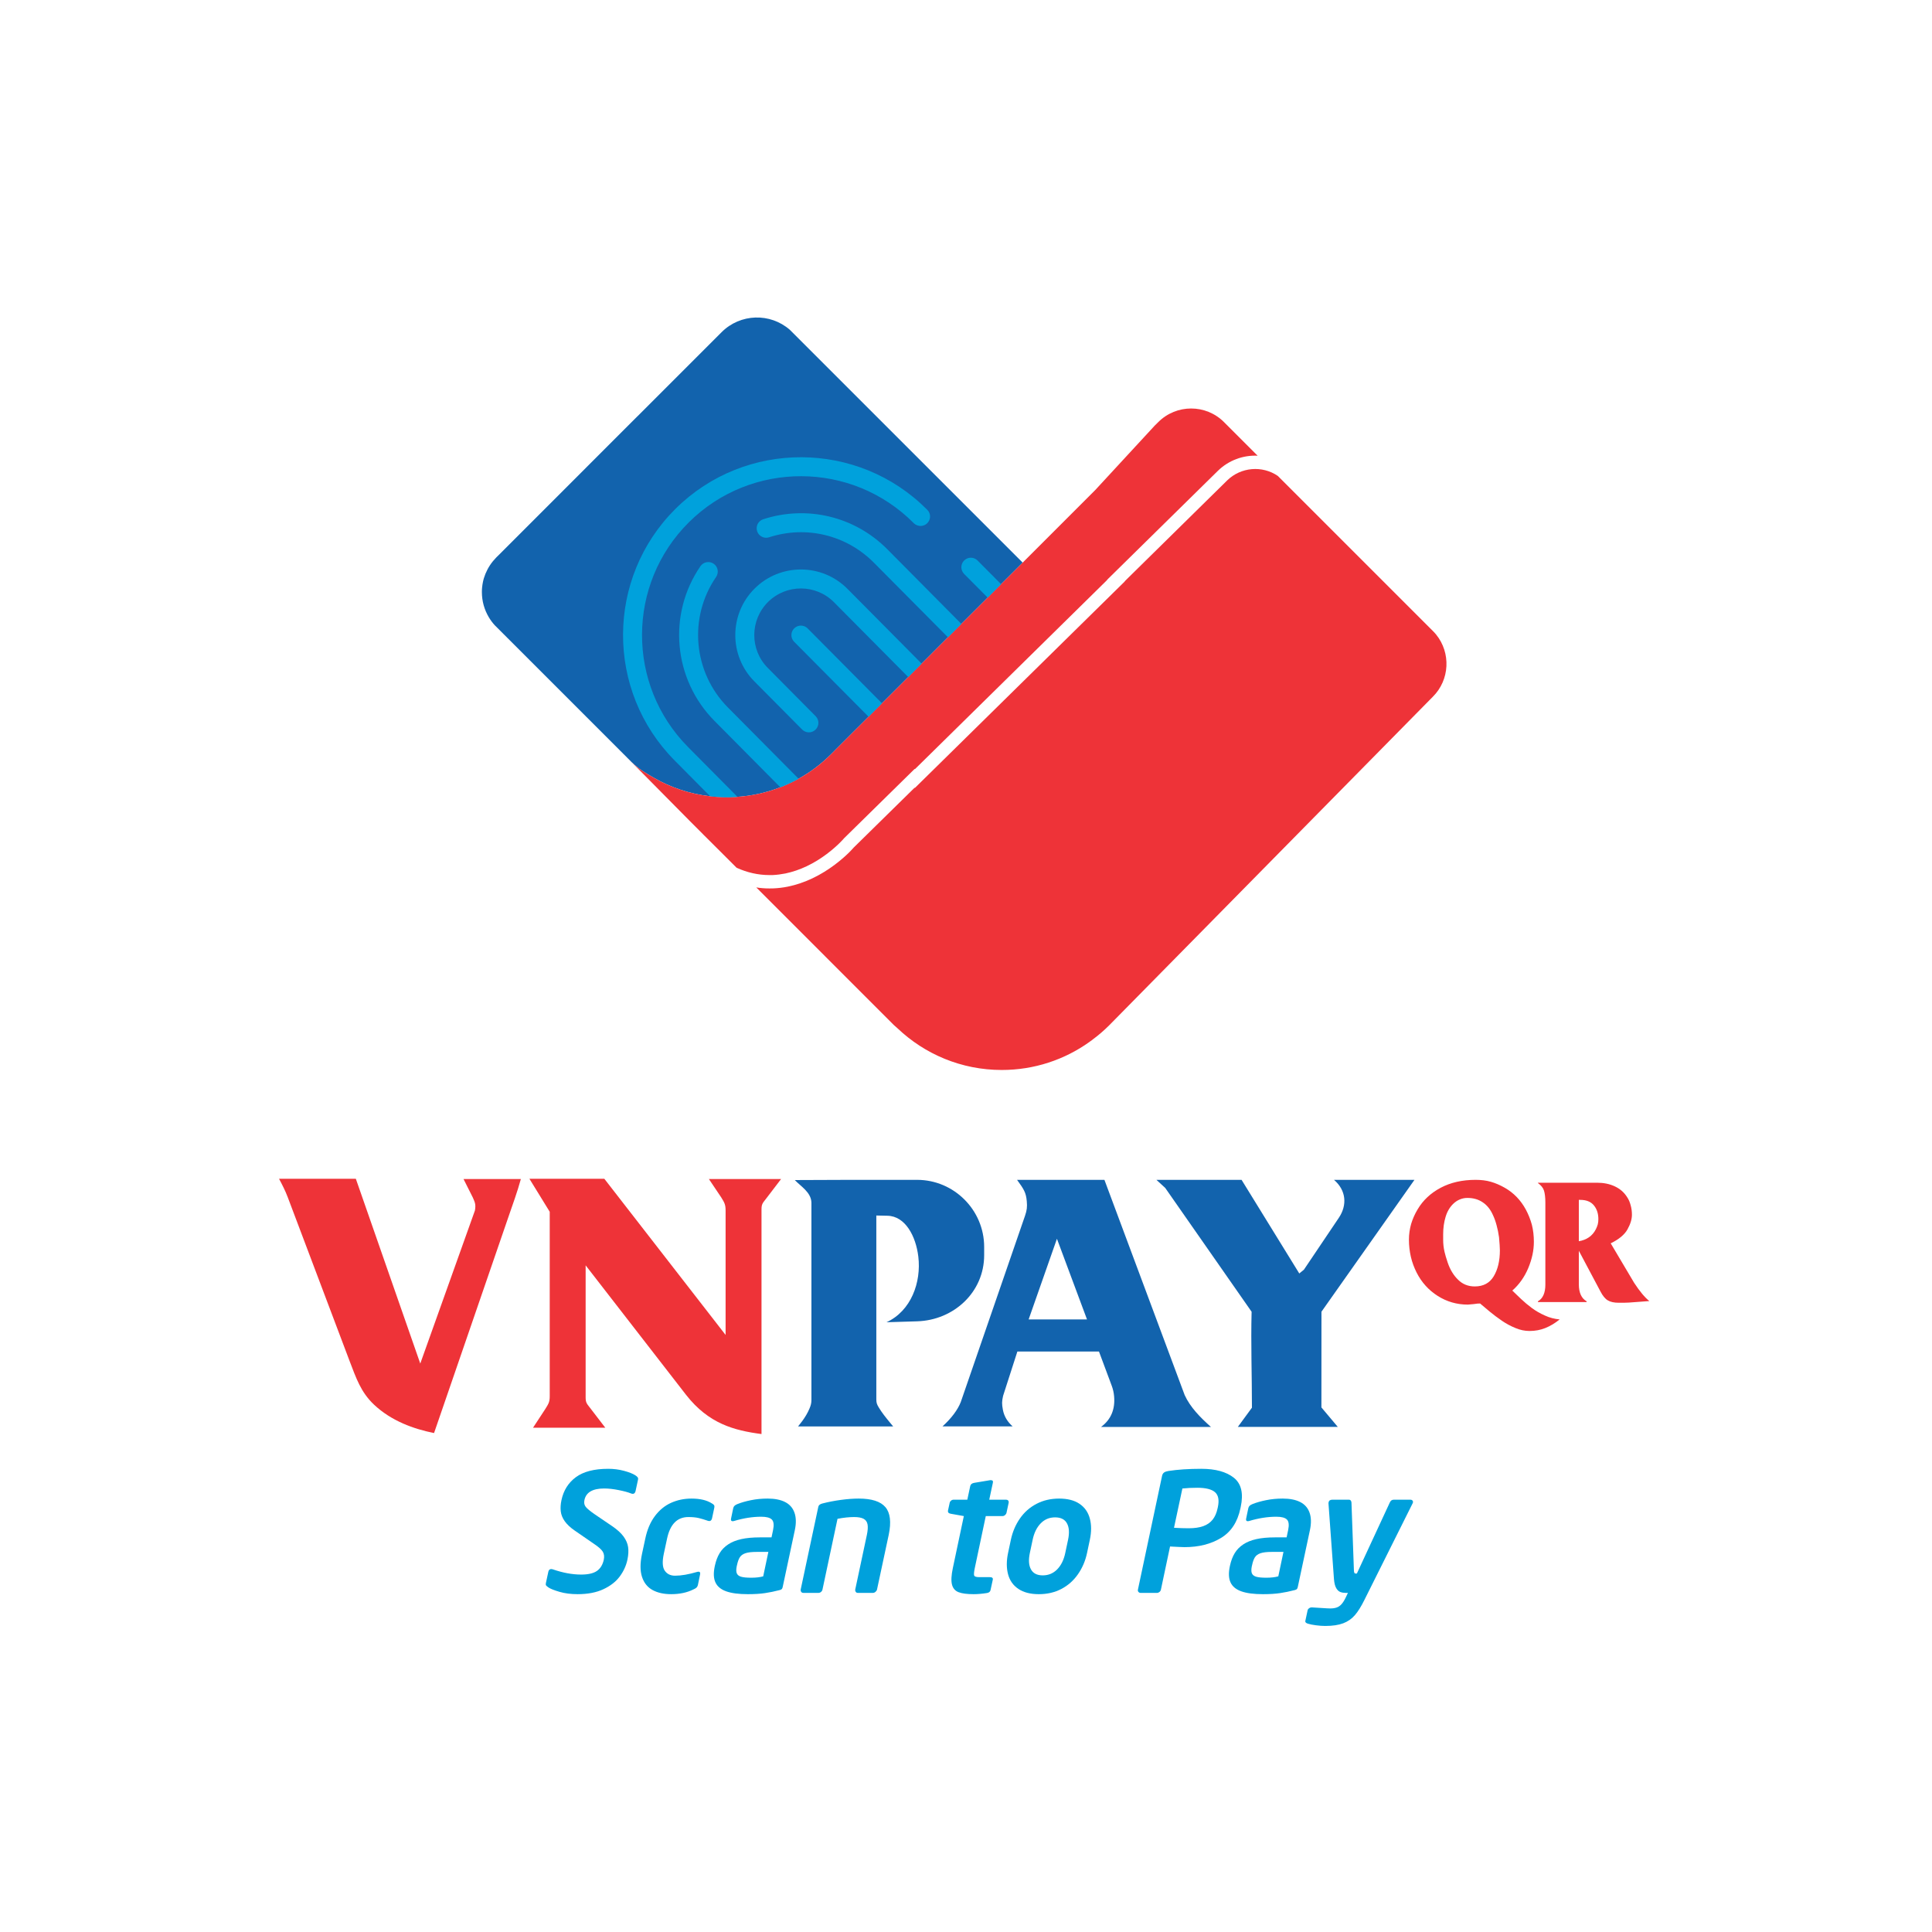 <?xml version="1.0" encoding="UTF-8" standalone="no"?>
<svg
   xmlns:dc="http://purl.org/dc/elements/1.1/"
   xmlns:cc="http://creativecommons.org/ns#"
   xmlns:rdf="http://www.w3.org/1999/02/22-rdf-syntax-ns#"
   xmlns:svg="http://www.w3.org/2000/svg"
   xmlns="http://www.w3.org/2000/svg"
   viewBox="0 0 340.16 415.747"
   height="24"
   width="24"
   xml:space="preserve"
   id="svg2"
   version="1.1"><defs
     id="defs6"><clipPath
       id="clipPath18"
       clipPathUnits="userSpaceOnUse"><path
         id="path16"
         d="M 0,311.81 H 255.12 V 0 H 0 Z" /></clipPath></defs><g
     transform="matrix(1.333,0,0,-1.333,0,415.747)"
     id="g10"><g
       id="g12"><g
         clip-path="url(#clipPath18)"
         id="g14"><g
           transform="translate(136.741,221.064)"
           id="g20"><path
             id="path22"
             style="fill:#1263ad;fill-opacity:1;fill-rule:nonzero;stroke:none"
             d="m 0,0 -11.547,-11.547 -0.576,-0.568 -3.669,-3.677 -2.735,-2.735 -3.67,-3.67 -0.568,-0.568 -1.599,-1.599 -0.569,-0.575 h -0.007 l -5.411,-5.405 v -0.007 l -0.568,-0.568 c -1.622,-1.622 -3.415,-2.952 -5.321,-4.006 -0.964,-0.53 -1.951,-0.986 -2.96,-1.375 -2.249,-0.867 -4.611,-1.375 -6.988,-1.524 -1.457,-0.098 -2.937,-0.061 -4.387,0.119 -3.139,0.374 -6.218,1.375 -9.028,3.005 -1.203,0.694 -2.437,1.42 -3.46,2.436 -0.008,0 -0.008,0 -0.015,0.007 -0.224,0.217 -0.449,0.442 -0.673,0.673 l -21.023,21.023 -0.449,0.449 c -0.366,0.403 -0.695,0.844 -0.971,1.315 -0.703,1.189 -1.106,2.564 -1.106,4.043 0,0.233 0.007,0.464 0.029,0.689 0.03,0.343 0.083,0.671 0.15,0.993 0.03,0.128 0.059,0.255 0.09,0.374 0.014,0.052 0.03,0.104 0.044,0.157 0.299,0.986 0.785,1.921 1.458,2.758 0.179,0.217 0.366,0.426 0.568,0.635 l 0.374,0.366 22.398,22.406 h 0.008 l 13.572,13.572 c 3.027,3.028 7.847,3.161 11.024,0.389 z" /></g><g
           transform="translate(95.852,170.624)"
           id="g24"><path
             id="path26"
             style="fill:#ee3338;fill-opacity:1;fill-rule:nonzero;stroke:none"
             d="m 0,0 c -1.809,0 -3.587,0.404 -5.292,1.181 l -4.304,4.298 -1.054,1.045 -0.18,0.188 -2.003,2.003 -10.029,10.141 c 0.224,-0.231 0.448,-0.456 0.673,-0.672 1.023,-1.017 2.264,-1.749 3.475,-2.444 2.81,-1.63 5.889,-2.631 9.028,-3.005 1.45,-0.179 2.93,-0.216 4.387,-0.119 2.377,0.15 4.738,0.657 6.988,1.525 1.009,0.388 1.996,0.844 2.959,1.375 1.906,1.053 3.7,2.383 5.322,4.005 l 0.568,0.569 v 0.007 l 5.411,5.404 h 0.007 l 0.568,0.575 1.6,1.6 0.567,0.567 3.67,3.67 2.736,2.735 3.669,3.677 0.576,0.569 23.265,23.265 9.597,10.396 c 0.022,0.022 0.037,0.038 0.059,0.06 l 0.516,0.508 c 2.929,2.93 7.683,2.93 10.613,0 l 5.254,-5.254 h 0.007 l 0.172,-0.172 C 76.501,67.81 74.154,66.972 72.397,65.253 L 54.618,47.765 54.438,47.548 23.497,17.1 23.452,17.138 12.055,5.941 11.98,5.853 C 11.95,5.814 11.704,5.538 11.292,5.135 10.396,4.261 8.52,2.608 6.009,1.42 4.873,0.882 3.714,0.493 2.571,0.254 1.891,0.12 1.196,0.03 0.516,0 Z" /></g><g
           transform="translate(202.957,199.412)"
           id="g28"><path
             id="path30"
             style="fill:#ee3338;fill-opacity:1;fill-rule:nonzero;stroke:none"
             d="m 0,0 -0.568,-0.575 -25.201,-25.583 -26.464,-26.868 c -0.845,-0.844 -1.727,-1.607 -2.661,-2.294 -0.03,-0.031 -0.067,-0.06 -0.105,-0.09 -0.127,-0.09 -0.254,-0.187 -0.389,-0.277 -0.014,-0.014 -0.029,-0.022 -0.045,-0.037 -3.99,-2.855 -8.886,-4.529 -14.162,-4.529 -6.517,0 -12.436,2.556 -16.816,6.719 -0.007,0.008 -0.007,0.008 -0.015,0.014 -0.201,0.172 -0.396,0.344 -0.59,0.524 l -4.552,4.552 -12.787,12.795 -4.268,4.267 -0.598,0.598 c 0.696,-0.112 1.398,-0.164 2.1,-0.164 h 0.023 l 0.568,0.007 c 0.815,0.03 1.629,0.127 2.429,0.292 1.308,0.268 2.631,0.716 3.931,1.33 2.795,1.322 4.88,3.153 5.875,4.125 0.388,0.382 0.679,0.703 0.799,0.844 l 9.835,9.664 0.038,-0.044 33.818,33.272 0.18,0.217 16.427,16.166 c 2.212,2.159 5.665,2.443 8.176,0.717 l 3.894,-3.894 c 0.007,0 0.007,-0.007 0.007,-0.007 L 0,10.62 C 0.187,10.434 0.366,10.239 0.531,10.037 2.922,7.085 2.743,2.735 0,0" /></g><g
           transform="translate(121.329,227.416)"
           id="g32"><path
             id="path34"
             style="fill:#00a1dc;fill-opacity:1;fill-rule:nonzero;stroke:none"
             d="m 0,0 c -0.598,-0.591 -1.577,-0.575 -2.175,0.022 -9.97,10.045 -26.247,10.105 -36.292,0.142 -10.037,-9.97 -10.104,-26.247 -0.135,-36.292 l 7.803,-7.87 c 0.052,-0.052 0.105,-0.111 0.134,-0.172 -0.037,0 -0.074,-0.007 -0.111,-0.007 -1.42,-0.097 -2.855,-0.06 -4.268,0.105 l -5.732,5.784 C -51.935,-27.047 -51.867,-8.819 -40.627,2.339 -29.379,13.497 -11.158,13.423 0,2.183 L 0.022,2.16 C 0.621,1.562 0.605,0.598 0,0" /></g><g
           transform="translate(133.258,217.582)"
           id="g36"><path
             id="path38"
             style="fill:#00a1dc;fill-opacity:1;fill-rule:nonzero;stroke:none"
             d="m 0,0 -2.167,-2.168 -3.805,3.827 c -0.597,0.605 -0.59,1.576 0.008,2.167 0.606,0.598 1.569,0.598 2.168,-0.008 z" /></g><g
           transform="translate(100.568,186.176)"
           id="g40"><path
             id="path42"
             style="fill:#00a1dc;fill-opacity:1;fill-rule:nonzero;stroke:none"
             d="M 0,0 C -0.022,-0.015 -0.045,-0.022 -0.067,-0.037 -1.009,-0.553 -1.966,-1.001 -2.952,-1.383 L -13.58,9.335 c -6.651,6.704 -7.601,17.204 -2.264,24.978 0.478,0.694 1.435,0.874 2.13,0.395 0.702,-0.479 0.874,-1.435 0.396,-2.138 -4.507,-6.553 -3.7,-15.418 1.913,-21.075 z" /></g><g
           transform="translate(126.845,211.168)"
           id="g44"><path
             id="path46"
             style="fill:#00a1dc;fill-opacity:1;fill-rule:nonzero;stroke:none"
             d="M 0,0 -0.052,-0.052 -1.651,-1.651 -2.167,-2.16 -14.125,9.888 c -4.439,4.469 -10.919,6.039 -16.92,4.095 -0.8,-0.261 -1.667,0.18 -1.929,0.98 -0.261,0.807 0.18,1.674 0.987,1.935 7.1,2.302 14.783,0.441 20.037,-4.85 z" /></g><g
           transform="translate(120.433,204.756)"
           id="g48"><path
             id="path50"
             style="fill:#00a1dc;fill-opacity:1;fill-rule:nonzero;stroke:none"
             d="M 0,0 -2.167,-2.168 -14.148,9.91 c -2.922,2.952 -7.705,2.967 -10.65,0.045 -2.945,-2.93 -2.967,-7.706 -0.037,-10.65 l 7.72,-7.787 c 0.598,-0.599 0.598,-1.571 -0.008,-2.168 -0.597,-0.598 -1.569,-0.59 -2.167,0.007 l -7.728,7.788 c -4.11,4.148 -4.087,10.867 0.06,14.985 4.148,4.118 10.875,4.088 14.985,-0.06 z" /></g><g
           transform="translate(114.028,198.351)"
           id="g52"><path
             id="path54"
             style="fill:#00a1dc;fill-opacity:1;fill-rule:nonzero;stroke:none"
             d="m 0,0 -0.052,-0.052 -1.599,-1.599 -0.516,-0.516 -12.01,12.1 c -0.598,0.597 -0.591,1.569 0.007,2.168 0.606,0.597 1.577,0.589 2.168,-0.008 z" /></g><g
           transform="translate(65.462,57.702)"
           id="g56"><path
             id="path58"
             style="fill:#00a1dc;fill-opacity:1;fill-rule:nonzero;stroke:none"
             d="M 0,0 C 1.146,0 1.999,0.197 2.559,0.592 3.119,0.987 3.486,1.593 3.66,2.409 3.764,2.921 3.705,3.355 3.484,3.711 3.262,4.067 2.765,4.502 1.993,5.014 l -3.061,2.11 c -0.695,0.485 -1.222,0.982 -1.582,1.491 -0.36,0.507 -0.574,1.039 -0.639,1.595 -0.065,0.556 -0.028,1.154 0.111,1.797 0.33,1.571 1.105,2.808 2.325,3.712 1.22,0.903 2.963,1.354 5.229,1.354 0.885,0 1.732,-0.108 2.539,-0.326 0.808,-0.217 1.415,-0.455 1.823,-0.716 0.174,-0.113 0.3,-0.218 0.378,-0.319 0.078,-0.1 0.1,-0.233 0.065,-0.397 l -0.39,-1.81 C 8.695,13.07 8.443,12.936 8.035,13.102 c -0.443,0.181 -1.096,0.359 -1.96,0.533 -0.864,0.174 -1.647,0.261 -2.35,0.261 -1.867,0 -2.931,-0.622 -3.191,-1.863 -0.096,-0.434 -0.028,-0.799 0.202,-1.094 0.23,-0.294 0.722,-0.703 1.478,-1.224 l 2.8,-1.902 C 5.83,7.258 6.442,6.7 6.85,6.141 7.258,5.58 7.503,5.007 7.586,4.421 7.668,3.835 7.631,3.164 7.475,2.409 7.267,1.428 6.85,0.519 6.225,-0.319 5.6,-1.157 4.719,-1.841 3.582,-2.37 2.444,-2.9 1.059,-3.165 -0.573,-3.165 c -1.094,0 -2.069,0.126 -2.924,0.378 -0.855,0.252 -1.439,0.481 -1.752,0.69 -0.216,0.148 -0.353,0.262 -0.41,0.345 -0.056,0.083 -0.067,0.206 -0.032,0.371 L -5.3,0.43 c 0.086,0.408 0.338,0.542 0.755,0.403 C -2.93,0.277 -1.416,0 0,0" /></g><g
           transform="translate(80.621,57.519)"
           id="g60"><path
             id="path62"
             style="fill:#00a1dc;fill-opacity:1;fill-rule:nonzero;stroke:none"
             d="M 0,0 C 0.999,0 2.188,0.204 3.569,0.612 3.968,0.717 4.124,0.573 4.038,0.183 L 3.686,-1.523 C 3.642,-1.688 3.569,-1.821 3.464,-1.921 3.36,-2.021 3.195,-2.118 2.97,-2.214 1.945,-2.727 0.747,-2.982 -0.625,-2.982 c -1.189,0 -2.192,0.223 -3.008,0.67 -0.816,0.448 -1.383,1.155 -1.7,2.124 -0.316,0.967 -0.318,2.194 -0.006,3.678 l 0.534,2.488 c 0.304,1.45 0.818,2.661 1.543,3.633 0.725,0.973 1.595,1.689 2.611,2.149 1.016,0.46 2.119,0.69 3.308,0.69 1.372,0 2.462,-0.256 3.269,-0.768 0.182,-0.096 0.306,-0.194 0.371,-0.293 0.065,-0.1 0.08,-0.233 0.045,-0.398 L 5.978,9.285 C 5.891,8.896 5.674,8.752 5.327,8.856 4.78,9.047 4.28,9.196 3.829,9.305 3.377,9.414 2.818,9.468 2.149,9.468 0.352,9.468 -0.794,8.305 -1.289,5.978 L -1.823,3.49 C -2.083,2.231 -2.027,1.335 -1.654,0.801 -1.28,0.268 -0.729,0 0,0" /></g><g
           transform="translate(94.855,57.414)"
           id="g64"><path
             id="path66"
             style="fill:#00a1dc;fill-opacity:1;fill-rule:nonzero;stroke:none"
             d="M 0,0 0.833,3.946 H -1.042 C -1.849,3.946 -2.461,3.875 -2.878,3.731 -3.294,3.588 -3.597,3.367 -3.783,3.067 -3.97,2.768 -4.12,2.349 -4.232,1.811 L -4.271,1.654 c -0.104,-0.503 -0.104,-0.887 0,-1.152 0.104,-0.265 0.333,-0.451 0.689,-0.561 0.357,-0.108 0.908,-0.162 1.655,-0.162 0.755,0 1.398,0.074 1.927,0.221 m -0.312,9.624 c -1.398,0 -2.865,-0.229 -4.402,-0.689 -0.4,-0.105 -0.556,0.039 -0.469,0.429 l 0.339,1.628 c 0.034,0.164 0.106,0.299 0.215,0.404 0.108,0.104 0.275,0.2 0.501,0.287 0.59,0.234 1.306,0.438 2.149,0.611 0.842,0.174 1.74,0.261 2.695,0.261 1.146,0 2.086,-0.187 2.82,-0.56 0.734,-0.374 1.237,-0.946 1.51,-1.72 C 5.32,9.503 5.34,8.565 5.105,7.463 L 3.165,-1.628 C 3.13,-1.818 3.082,-1.953 3.021,-2.031 2.96,-2.109 2.843,-2.17 2.67,-2.214 1.836,-2.431 1.038,-2.596 0.273,-2.708 c -0.763,-0.113 -1.684,-0.17 -2.76,-0.17 -1.459,0 -2.618,0.152 -3.477,0.456 -0.86,0.304 -1.442,0.783 -1.745,1.44 -0.305,0.655 -0.344,1.516 -0.118,2.585 L -7.8,1.732 c 0.173,0.79 0.429,1.463 0.768,2.019 0.338,0.556 0.796,1.024 1.374,1.406 0.577,0.383 1.283,0.667 2.116,0.854 0.834,0.186 1.836,0.28 3.008,0.28 H 1.342 L 1.589,7.463 C 1.763,8.296 1.698,8.865 1.394,9.169 1.089,9.473 0.521,9.624 -0.312,9.624" /></g><g
           transform="translate(113.231,55.305)"
           id="g68"><path
             id="path70"
             style="fill:#00a1dc;fill-opacity:1;fill-rule:nonzero;stroke:none"
             d="M 0,0 C -0.026,-0.139 -0.106,-0.267 -0.241,-0.384 -0.375,-0.501 -0.512,-0.56 -0.651,-0.56 h -2.462 c -0.147,0 -0.258,0.059 -0.331,0.176 -0.074,0.117 -0.098,0.245 -0.072,0.384 l 1.875,8.804 c 0.148,0.703 0.184,1.262 0.111,1.679 -0.074,0.417 -0.284,0.721 -0.632,0.913 -0.347,0.19 -0.859,0.286 -1.536,0.286 -0.817,0 -1.711,-0.096 -2.683,-0.286 L -8.803,0 C -8.83,-0.156 -8.906,-0.289 -9.032,-0.396 -9.157,-0.506 -9.298,-0.56 -9.455,-0.56 h -2.448 c -0.157,0 -0.272,0.059 -0.345,0.176 -0.074,0.117 -0.098,0.245 -0.072,0.384 l 2.84,13.336 c 0.051,0.261 0.268,0.438 0.65,0.534 0.938,0.243 1.932,0.436 2.983,0.579 1.05,0.144 2.014,0.215 2.891,0.215 2.092,0 3.529,-0.462 4.31,-1.387 0.782,-0.924 0.959,-2.407 0.535,-4.448 z" /></g><g
           transform="translate(131.554,55.201)"
           id="g72"><path
             id="path74"
             style="fill:#00a1dc;fill-opacity:1;fill-rule:nonzero;stroke:none"
             d="m 0,0 c -0.052,-0.269 -0.252,-0.43 -0.599,-0.481 -0.773,-0.123 -1.485,-0.183 -2.136,-0.183 -1.059,0 -1.867,0.106 -2.423,0.319 -0.555,0.213 -0.911,0.623 -1.067,1.231 -0.156,0.608 -0.109,1.502 0.143,2.682 l 1.771,8.374 -2.123,0.378 c -0.347,0.061 -0.49,0.239 -0.429,0.534 l 0.26,1.199 c 0.026,0.147 0.1,0.273 0.222,0.377 0.121,0.104 0.26,0.156 0.416,0.156 h 2.215 l 0.468,2.188 c 0.061,0.295 0.278,0.473 0.651,0.534 l 2.566,0.429 h 0.117 c 0.278,0 0.386,-0.134 0.325,-0.403 l -0.586,-2.748 h 2.696 c 0.165,0 0.286,-0.048 0.365,-0.143 0.078,-0.095 0.1,-0.225 0.065,-0.39 L 2.578,12.477 C 2.543,12.329 2.463,12.203 2.337,12.099 2.211,11.994 2.075,11.942 1.927,11.942 H -0.769 L -2.54,3.568 C -2.679,2.909 -2.711,2.496 -2.637,2.332 -2.563,2.167 -2.292,2.084 -1.823,2.084 h 1.706 c 0.373,0 0.534,-0.135 0.482,-0.403 z" /></g><g
           transform="translate(143.614,61.178)"
           id="g76"><path
             id="path78"
             style="fill:#00a1dc;fill-opacity:1;fill-rule:nonzero;stroke:none"
             d="M 0,0 0.456,2.149 C 0.69,3.261 0.632,4.14 0.28,4.786 -0.071,5.434 -0.712,5.757 -1.641,5.757 -2.561,5.757 -3.336,5.434 -3.965,4.786 -4.595,4.14 -5.027,3.261 -5.261,2.149 L -5.717,0 c -0.234,-1.111 -0.174,-1.99 0.182,-2.637 0.356,-0.647 0.99,-0.969 1.902,-0.969 0.92,0 1.697,0.322 2.331,0.969 C -0.668,-1.99 -0.234,-1.111 0,0 M 3.516,0 C 3.247,-1.268 2.759,-2.409 2.051,-3.425 1.344,-4.44 0.454,-5.23 -0.619,-5.795 c -1.072,-0.564 -2.289,-0.847 -3.652,-0.847 -1.346,0 -2.442,0.283 -3.289,0.847 -0.846,0.565 -1.404,1.355 -1.673,2.37 -0.269,1.016 -0.269,2.157 0,3.425 l 0.456,2.149 c 0.269,1.268 0.755,2.41 1.458,3.425 0.703,1.016 1.597,1.806 2.683,2.37 1.085,0.565 2.301,0.847 3.646,0.847 1.363,0 2.462,-0.282 3.295,-0.847 C 3.139,7.38 3.692,6.59 3.966,5.574 4.239,4.559 4.241,3.417 3.972,2.149 Z" /></g><g
           transform="translate(168.202,68.38)"
           id="g80"><path
             id="path82"
             style="fill:#00a1dc;fill-opacity:1;fill-rule:nonzero;stroke:none"
             d="m 0,0 0.052,0.234 c 0.235,1.112 0.08,1.906 -0.462,2.384 -0.543,0.477 -1.5,0.716 -2.872,0.716 -0.86,0 -1.658,-0.039 -2.396,-0.117 l -1.354,-6.342 c 0.85,-0.053 1.636,-0.078 2.357,-0.078 0.955,0 1.747,0.114 2.377,0.345 0.629,0.229 1.131,0.579 1.504,1.048 C -0.421,-1.342 -0.156,-0.738 0,0 m 3.686,0 c -0.46,-2.196 -1.507,-3.788 -3.139,-4.772 -1.632,-0.987 -3.59,-1.479 -5.874,-1.479 -0.138,0 -0.444,0.011 -0.918,0.032 -0.473,0.023 -0.781,0.037 -0.924,0.046 -0.143,0.009 -0.311,0.018 -0.501,0.027 l -1.472,-6.956 c -0.035,-0.156 -0.113,-0.284 -0.234,-0.383 -0.122,-0.1 -0.252,-0.15 -0.392,-0.15 h -2.669 c -0.13,0 -0.241,0.052 -0.332,0.156 -0.091,0.105 -0.12,0.23 -0.085,0.377 l 3.894,18.35 c 0.052,0.252 0.163,0.437 0.332,0.554 0.17,0.117 0.402,0.197 0.697,0.241 1.511,0.234 3.277,0.352 5.3,0.352 2.293,0 4.044,-0.481 5.255,-1.44 C 3.835,3.996 4.206,2.423 3.738,0.234 Z" /></g><g
           transform="translate(178.008,57.414)"
           id="g84"><path
             id="path86"
             style="fill:#00a1dc;fill-opacity:1;fill-rule:nonzero;stroke:none"
             d="M 0,0 0.833,3.946 H -1.042 C -1.849,3.946 -2.461,3.875 -2.878,3.731 -3.295,3.588 -3.597,3.367 -3.783,3.067 -3.97,2.768 -4.12,2.349 -4.232,1.811 l -0.04,-0.157 c -0.103,-0.503 -0.103,-0.887 0,-1.152 0.105,-0.265 0.334,-0.451 0.69,-0.561 0.356,-0.108 0.908,-0.162 1.655,-0.162 0.755,0 1.397,0.074 1.927,0.221 m -0.313,9.624 c -1.397,0 -2.865,-0.229 -4.401,-0.689 -0.4,-0.105 -0.556,0.039 -0.47,0.429 l 0.339,1.628 c 0.035,0.164 0.107,0.299 0.215,0.404 0.109,0.104 0.276,0.2 0.502,0.287 0.59,0.234 1.306,0.438 2.149,0.611 0.841,0.174 1.74,0.261 2.695,0.261 1.146,0 2.086,-0.187 2.82,-0.56 0.734,-0.374 1.237,-0.946 1.51,-1.72 C 5.32,9.503 5.339,8.565 5.105,7.463 L 3.165,-1.628 C 3.13,-1.818 3.082,-1.953 3.021,-2.031 2.96,-2.109 2.843,-2.17 2.669,-2.214 1.836,-2.431 1.037,-2.596 0.273,-2.708 c -0.764,-0.113 -1.684,-0.17 -2.76,-0.17 -1.459,0 -2.618,0.152 -3.477,0.456 -0.86,0.304 -1.442,0.783 -1.746,1.44 -0.304,0.655 -0.343,1.516 -0.117,2.585 l 0.026,0.129 c 0.174,0.79 0.429,1.463 0.768,2.019 0.339,0.556 0.797,1.024 1.374,1.406 0.577,0.383 1.284,0.667 2.117,0.854 0.833,0.186 1.835,0.28 3.008,0.28 H 1.341 L 1.589,7.463 C 1.762,8.296 1.697,8.865 1.393,9.169 1.089,9.473 0.521,9.624 -0.313,9.624" /></g><g
           transform="translate(199.744,69.332)"
           id="g88"><path
             id="path90"
             style="fill:#00a1dc;fill-opacity:1;fill-rule:nonzero;stroke:none"
             d="M 0,0 C -0.018,-0.07 -0.039,-0.122 -0.065,-0.156 L -7.84,-15.732 c -0.513,-1.042 -1.022,-1.858 -1.53,-2.449 -0.508,-0.59 -1.138,-1.029 -1.888,-1.315 -0.752,-0.286 -1.718,-0.43 -2.898,-0.43 -0.452,0 -0.947,0.035 -1.485,0.105 -0.538,0.069 -0.96,0.151 -1.263,0.247 -0.356,0.095 -0.513,0.247 -0.469,0.456 l 0.365,1.706 c 0.026,0.13 0.102,0.243 0.227,0.339 0.126,0.094 0.263,0.142 0.411,0.142 h 0.052 c 0.234,-0.008 0.725,-0.039 1.471,-0.09 0.747,-0.052 1.246,-0.079 1.498,-0.079 0.391,0 0.729,0.048 1.016,0.144 0.287,0.095 0.544,0.267 0.775,0.514 0.23,0.248 0.458,0.601 0.683,1.061 l 0.378,0.795 h -0.39 c -0.304,0 -0.585,0.047 -0.841,0.144 -0.255,0.094 -0.477,0.305 -0.664,0.63 -0.187,0.326 -0.306,0.805 -0.358,1.44 l -0.885,12.216 c -0.009,0.052 -0.005,0.112 0.012,0.181 0.061,0.287 0.261,0.43 0.6,0.43 h 2.696 c 0.121,0 0.219,-0.048 0.293,-0.143 0.073,-0.095 0.11,-0.208 0.11,-0.338 l 0.391,-10.849 c 0,-0.391 0.078,-0.586 0.234,-0.586 h 0.027 0.129 0.092 L -3.738,0 c 0.131,0.304 0.343,0.455 0.638,0.455 h 2.722 c 0.122,0 0.222,-0.045 0.3,-0.137 C 0,0.228 0.026,0.121 0,0" /></g><g
           transform="translate(99.954,121.388)"
           id="g92"><path
             id="path94"
             style="fill:#1263ad;fill-opacity:1;fill-rule:evenodd;stroke:none"
             d="m 0,0 8.916,0.034 h 4.245 6.582 c 5.955,0 10.827,-4.872 10.827,-10.827 v -1.334 c 0,-5.955 -4.875,-10.495 -10.827,-10.677 l -4.938,-0.15 c 3.971,1.826 5.632,6.439 5.136,10.592 -0.398,3.334 -2.115,6.54 -4.976,6.6 l -1.804,0.038 V -35.4 c 0,-0.578 0.099,-0.818 0.404,-1.326 0.484,-0.807 1.129,-1.614 1.796,-2.421 0.174,-0.21 0.348,-0.419 0.522,-0.628 H 0.525 c 0.231,0.282 0.457,0.568 0.673,0.862 0.464,0.635 0.878,1.307 1.187,2.058 0.199,0.482 0.298,0.838 0.298,1.352 v 31.88 C 2.621,-1.961 0.97,-1.019 0,0 M 47.171,-22.497 H 37.75 l 4.568,13.018 z M 35.88,0.034 c 1.114,-1.528 1.443,-2.065 1.568,-3.426 0.087,-0.946 0.023,-1.486 -0.282,-2.371 L 26.793,-35.838 c -0.482,-1.235 -1.487,-2.601 -2.948,-3.928 h 11.319 c -0.84,0.745 -1.377,1.632 -1.573,2.689 -0.178,0.965 -0.171,1.327 0.039,2.256 l 2.301,7.142 h 13.172 l 2.052,-5.504 c 0.215,-0.576 0.338,-1.112 0.392,-1.73 0.181,-2.056 -0.479,-3.747 -2.111,-4.942 h 17.745 c -1.742,1.55 -3.339,3.172 -4.242,5.143 L 49.984,0.034 Z M 73.744,-21.259 59.798,-1.267 58.38,0.034 h 13.745 l 9.315,-15.113 0.749,0.611 5.632,8.368 c 1.383,2.056 1.197,4.445 -0.776,6.134 h 12.988 L 85.02,-21.255 85.012,-36.702 87.659,-39.848 H 71.523 l 2.275,3.1 c 0,5.148 -0.187,10.355 -0.054,15.489" /></g><g
           transform="translate(66.189,107.62)"
           id="g96"><path
             id="path98"
             style="fill:#ee3338;fill-opacity:1;fill-rule:evenodd;stroke:none"
             d="m 0,0 v -21.318 c 0,-0.866 0.2,-1.02 0.732,-1.714 l 2.443,-3.184 H -8.494 c 0.657,1.003 1.314,2.007 1.971,3.009 0.507,0.828 0.726,1.109 0.726,2.069 V 8.646 l -3.28,5.333 H 3.015 L 22.594,-11.237 V 8.858 c 0,0.96 -0.19,1.271 -0.698,2.098 -0.657,1.003 -1.342,1.978 -2,2.981 H 31.554 L 29.123,10.753 C 28.59,10.059 28.391,9.904 28.391,9.039 v -36.273 c -4.415,0.581 -8.528,1.661 -12.184,6.335 z m -49.497,13.979 h 12.398 l 10.404,-29.833 8.824,24.712 c 0.161,0.96 0.023,1.271 -0.345,2.098 -0.489,1.003 -1.011,1.978 -1.499,2.981 h 9.26 c -0.549,-2.018 -1.359,-4.232 -2.059,-6.265 L -24.47,-27.073 c -3.264,0.651 -6.902,1.942 -9.717,4.609 -2.118,2.007 -2.869,4.289 -3.916,7.01 L -48.1,11.022 c -0.394,1.044 -0.88,1.981 -1.397,2.957" /></g><g
           transform="translate(226.524,109.974)"
           id="g100"><path
             id="path102"
             style="fill:#ee3338;fill-opacity:1;fill-rule:evenodd;stroke:none"
             d="m 0,0 v -5.418 c 0,-1.351 0.423,-2.266 1.255,-2.743 v -0.122 h -7.859 v 0.122 c 0.791,0.45 1.2,1.351 1.2,2.702 v 0.505 12.76 c 0,0.804 -0.082,1.446 -0.218,1.896 -0.15,0.464 -0.478,0.873 -0.982,1.229 v 0.053 h 9.538 c 1.065,0 2.02,-0.19 2.866,-0.586 C 6.646,10.002 7.314,9.429 7.806,8.638 8.065,8.256 8.242,7.819 8.365,7.341 8.501,6.877 8.57,6.358 8.57,5.826 8.57,5.104 8.338,4.325 7.86,3.466 7.396,2.62 6.496,1.855 5.145,1.2 l 3.78,-6.372 c 0.9,-1.379 1.719,-2.361 2.456,-2.948 L 8.065,-8.365 7.232,-8.393 H 6.455 c -0.751,0 -1.338,0.123 -1.774,0.382 -0.423,0.246 -0.833,0.738 -1.201,1.46 z M 0,1.542 C 0.614,1.637 1.16,1.855 1.624,2.169 2.102,2.497 2.47,2.934 2.743,3.466 2.879,3.725 2.975,3.984 3.057,4.257 3.125,4.53 3.152,4.816 3.152,5.104 3.152,5.99 2.92,6.728 2.429,7.327 1.951,7.914 1.214,8.215 0.232,8.215 H 0 Z m -21.902,0.204 c 0,-0.614 0.068,-1.255 0.218,-1.91 0.109,-0.464 0.273,-1.051 0.519,-1.761 0.382,-1.119 0.941,-2.047 1.678,-2.756 0.723,-0.723 1.624,-1.078 2.689,-1.078 1.378,0 2.402,0.546 3.056,1.638 0.656,1.091 0.996,2.483 0.996,4.188 0,0.438 -0.054,1.147 -0.136,2.102 -0.096,0.71 -0.232,1.365 -0.396,1.952 -0.163,0.613 -0.354,1.146 -0.573,1.61 -0.409,0.928 -0.955,1.623 -1.665,2.088 -0.696,0.478 -1.528,0.709 -2.469,0.709 -0.437,0 -0.847,-0.082 -1.229,-0.245 -0.368,-0.15 -0.723,-0.383 -1.037,-0.682 -0.573,-0.546 -0.996,-1.256 -1.255,-2.116 -0.26,-0.859 -0.396,-1.801 -0.396,-2.811 V 2.155 Z m -5.527,0.055 c 0,0.859 0.123,1.706 0.355,2.524 0.245,0.806 0.587,1.597 1.051,2.362 0.859,1.459 2.101,2.62 3.711,3.479 1.625,0.859 3.494,1.282 5.65,1.282 0.873,0 1.706,-0.094 2.456,-0.313 0.765,-0.218 1.515,-0.546 2.279,-0.983 1.419,-0.818 2.538,-1.978 3.357,-3.479 0.424,-0.792 0.751,-1.611 0.983,-2.457 0.218,-0.86 0.327,-1.787 0.327,-2.783 0,-1.366 -0.3,-2.771 -0.9,-4.217 -0.601,-1.433 -1.461,-2.661 -2.58,-3.644 l 1.392,-1.337 c 0.56,-0.532 1.147,-1.023 1.774,-1.488 0.628,-0.464 1.324,-0.859 2.088,-1.2 0.764,-0.356 1.569,-0.56 2.388,-0.628 -0.723,-0.601 -1.501,-1.065 -2.306,-1.392 -0.819,-0.328 -1.665,-0.477 -2.552,-0.477 -0.75,0 -1.515,0.149 -2.279,0.477 -0.778,0.314 -1.501,0.709 -2.183,1.173 -0.723,0.491 -1.378,0.996 -1.965,1.475 l -1.555,1.309 c -0.11,0 -0.246,0 -0.424,-0.013 -0.177,-0.014 -0.382,-0.041 -0.628,-0.082 l -0.927,-0.082 c -1.788,0 -3.412,0.477 -4.872,1.406 -1.461,0.928 -2.607,2.196 -3.412,3.793 -0.395,0.792 -0.709,1.624 -0.914,2.511 -0.205,0.901 -0.314,1.815 -0.314,2.784" /></g></g></g></g></svg>